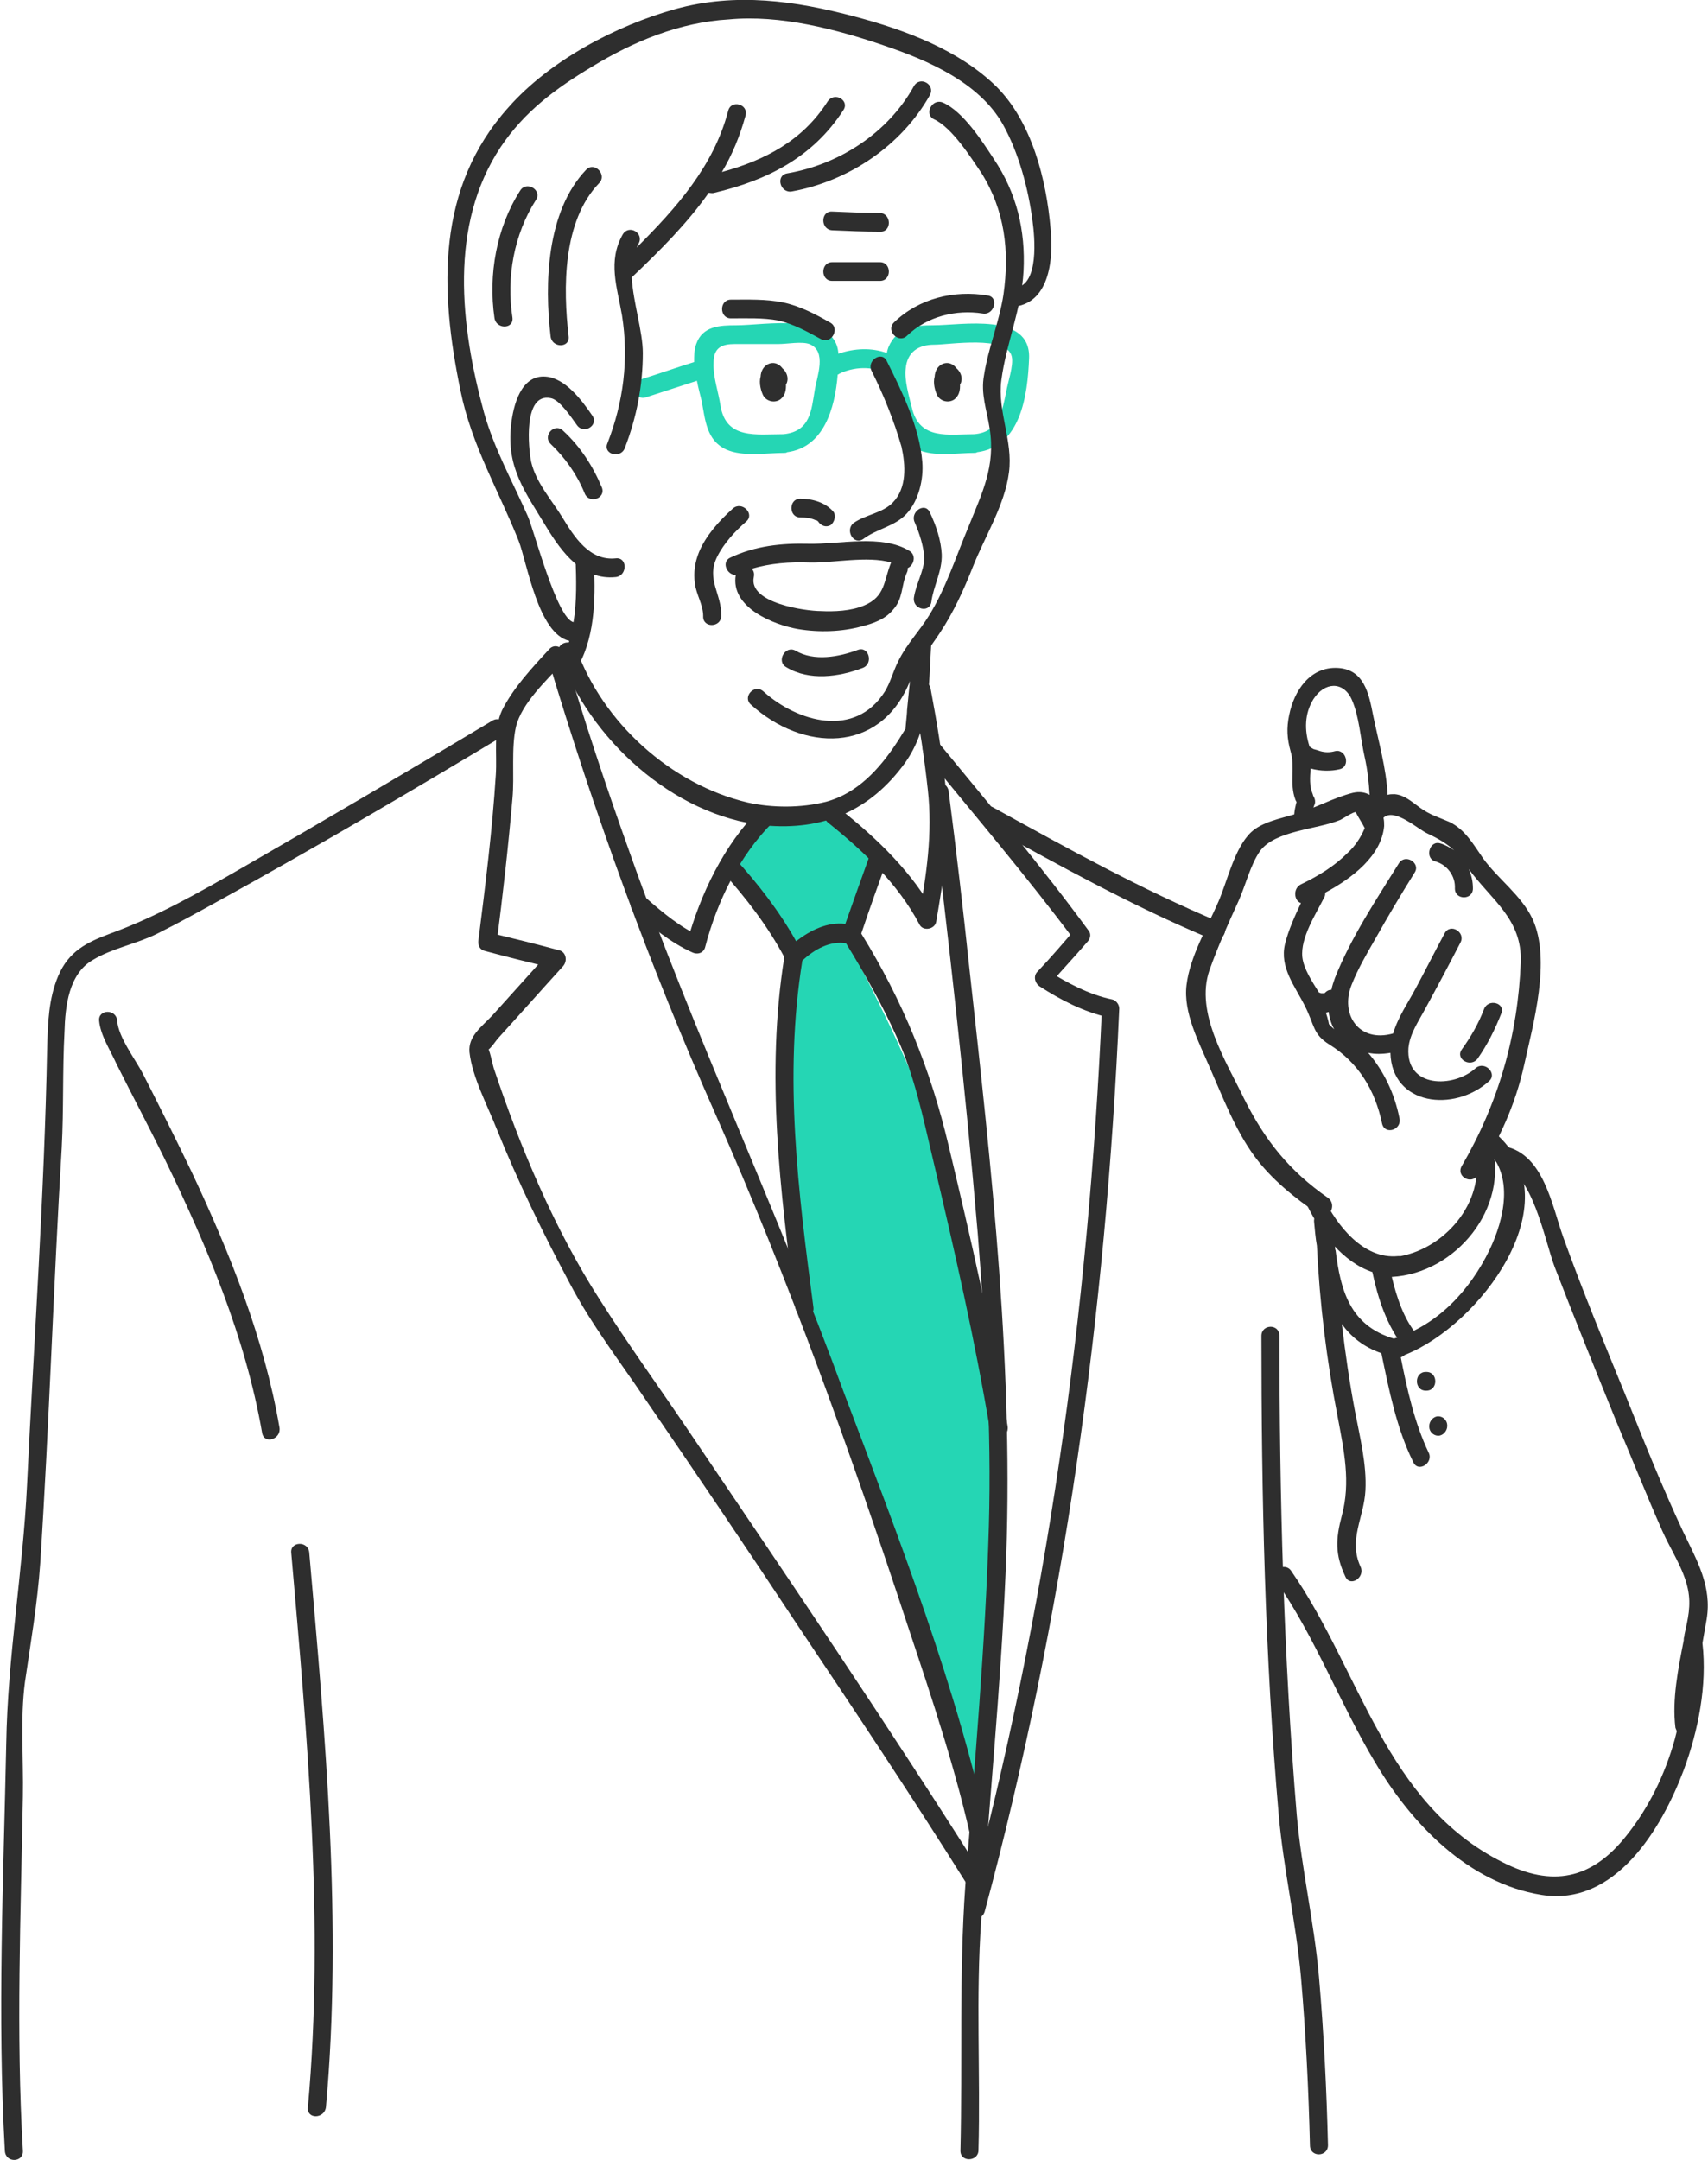 <svg id="Слой_2" xmlns="http://www.w3.org/2000/svg" viewBox="0 0 246.3 311.4"><style>.st0{fill:#25d6b4}.st1{fill:#2e2e2e}</style><path class="st0" d="M109.3 118.4l10.4-.9 6.2 6.8-3.8 11.3s5.1 9.4 9 18.4c3.8 8.9 12.8 43.8 12.8 55.1-.1 11.3-3.5 48.5-3.5 48.5s-1.9-10-5.7-18.2c-3.9-8.2-18.7-51.8-18.7-51.8s-2.4-18.3-3-26.7c-.6-8.4 2.2-24.1.6-25.3-1.5-1.1-7.3-8.9-7.3-8.9-1.4-2.7 3-8.3 3-8.3zM148.4 51.6c.2-6.6-9.7-4.7-13.8-4.7-2.7 0-5.3.3-6.5 3.2-.1.3-.2.6-.2.8-2.2-.8-4.7-.7-7 .1-.4-6.1-10.6-4.1-14.7-4.1-2.4 0-4.9.1-5.8 2.7-.3.8-.3 1.7-.3 2.6-2.6.8-5.1 1.7-7.7 2.5-1.6.5-.9 3.1.7 2.6 2.5-.8 4.9-1.6 7.4-2.4.2 1.1.5 2.1.7 3 .5 2.7.7 5.6 3.5 6.9 2.4 1.1 5.8.5 8.4.5.1 0 .3 0 .4-.1 5.3-.7 6.9-6.3 7.3-11.2.1 0 .1 0 .2-.1 2-1 4.8-1.2 6.9 0 .2 1.4.6 2.9.8 4.1.5 2.7.8 5.5 3.6 6.8 2.4 1.1 5.7.5 8.2.5.1 0 .3 0 .4-.1 6.3-.8 7.3-8.2 7.5-13.6zm-30.9 4.6c-.5 2.9-.6 6-4.5 6.4-3.9 0-8.3.8-9.1-4.1-.3-2-1.1-4.2-1-6.2 0-2.2 1.2-2.7 3.1-2.7h6.3c1.2 0 3.3-.4 4.4 0 2.6 1 1.1 4.7.8 6.6zm23 6.4c-3.7 0-7.9.9-9-3.8-.4-1.6-1.1-4-.9-5.6.2-2.5 1.9-3.5 4.1-3.5 2.2 0 10.5-1.4 11.2 1.7.3 1.3-.6 3.8-.8 5.1-.6 2.8-1 5.8-4.6 6.1z"/><path class="st1" d="M134.7 17.2c-1.5-.7-.3-3.1 1.3-2.4 2.9 1.3 5.6 5.5 7.3 8.1 3.3 4.9 4.6 10.3 4.3 16.2-.3 5.5-2.5 10.4-3.2 15.7-.6 4.5 1.7 8.7 1.1 13.3-.6 4.7-3.5 9.3-5.2 13.6-1.3 3.3-2.8 6.6-4.8 9.6-1.6 2.4-3.3 4.5-4.4 7.2-4.3 10.2-15.3 9.9-22.8 3.1-1.3-1.1.5-3.1 1.8-1.9 4.9 4.4 13.2 6.8 17.5 0 .8-1.3 1.2-2.9 1.9-4.3 1.2-2.5 3.1-4.4 4.5-6.7 2.4-3.9 3.8-8.3 5.6-12.6 2-5 4-8.8 3.1-14.4-.4-2.6-1.3-4.9-.8-7.6.6-3.9 2.2-7.7 2.8-11.6.9-6.3.2-12.2-3.2-17.6-1.5-2.2-4.2-6.5-6.8-7.7zM85.4 59.9c1 1.4-1.2 2.8-2.2 1.4-.8-1.1-2.5-3.7-3.8-3.9-4-.8-3.2 7.3-2.8 9.2.7 3 2.9 5.4 4.5 8 1.7 2.8 3.9 6.3 7.7 5.9 1.7-.2 1.7 2.5 0 2.7-4.8.5-7.8-3.6-10-7.2-3-5-5.8-8.5-5.1-14.7.3-2.8 1.4-7.3 5-7 2.8.2 5.2 3.4 6.7 5.6zM131.8 12.4c.9-1.5 3.1-.2 2.3 1.3-4.1 7.3-11.7 12.4-19.9 13.9-1.7.3-2.4-2.3-.7-2.6 7.6-1.3 14.6-5.9 18.3-12.6z"/><path class="st1" d="M121.6 15.9c-4.4 6.8-11 10.1-18.6 11.9-.3.1-.6 0-.8 0-3.1 4.4-7 8.3-11 12.1l-.1.1c.2 3.6 1.6 7.8 1.6 10.9 0 4.7-.9 9.3-2.6 13.7-.6 1.6-3.2.9-2.5-.7 2.3-5.9 3.1-12.1 2.1-18.4-.7-4.1-2.1-7.8.1-11.7.9-1.5 3.1-.2 2.3 1.3l-.3.6C97.5 30 102.9 24 105 16c.4-1.7 3-1 2.5.7-.8 2.9-1.9 5.6-3.4 8.1 6.2-1.7 11.6-4.5 15.2-10.1 1-1.6 3.3-.2 2.3 1.2zM79.4 64c-1.2-1.2.6-3.1 1.8-1.9 2.5 2.3 4.3 5.1 5.6 8.2.6 1.6-1.9 2.4-2.5.8-1.1-2.7-2.8-5.1-4.9-7.1zM84.5 24.5c1.2-1.3 3.1.7 1.9 1.9-5.3 5.5-5.2 15.2-4.4 22.1.2 1.7-2.4 1.7-2.6 0-.9-7.6-.6-18 5.1-24zM75 27.5c.9-1.5 3.2-.1 2.3 1.3-3.2 5-4.3 11.2-3.4 17 .2 1.7-2.4 1.7-2.6 0-.9-6.2.3-13 3.7-18.3zM125.7 53.5c-.8-1.5 1.5-3 2.2-1.4 2.2 4.4 4.7 9.5 5.1 14.5.2 2.5-.5 5.5-2.2 7.4-1.7 1.9-4.3 2.2-6.3 3.7-1.4 1-2.7-1.3-1.4-2.3 1.7-1.2 4.1-1.4 5.6-2.9 2.1-2.1 1.9-5.4 1.3-8.1-1.1-3.8-2.6-7.5-4.3-10.9zM120.2 73.8c.4.6.1 1.5-.4 1.9-.7.4-1.4.1-1.8-.5.4.5.1.2 0 0-.1-.1-.2-.1 0 0-.1-.1-.2-.2-.4-.2-.6-.3-1.4-.4-2.2-.4-1.7 0-1.7-2.7 0-2.7s3.6.5 4.8 1.9zM113.4 96.2c-1.5-.8-.2-3.2 1.3-2.4 2.7 1.6 6.3.9 9-.1 1.6-.6 2.3 2 .7 2.6-3.4 1.3-7.7 1.9-11-.1zM105.7 73.3c1.3-1.1 3.2.8 1.9 1.9-1.6 1.4-3.2 3.1-4.2 5.1-1.6 3.3.7 5.3.6 8.5 0 1.7-2.7 1.8-2.6 0 0-1.6-1-3.1-1.2-4.7-.2-1.6 0-3 .6-4.5 1-2.4 2.9-4.5 4.9-6.3zM131.9 75.3c-.7-1.5 1.5-3 2.2-1.4.9 1.9 1.6 4 1.7 6 .1 2.4-1.2 4.6-1.5 6.9-.3 1.7-2.8 1-2.5-.7.3-1.9 1.4-3.7 1.5-5.6-.1-1.7-.7-3.6-1.4-5.2z"/><path class="st1" d="M80.6 94.3c-.6-1.6 1.9-2.4 2.5-.8 3.8 10.7 13.7 19.6 24.7 22.2 3.6.8 7.7.8 11.3-.1 4.5-1.2 7.7-4.7 10.2-8.5.3-.4 1.4-2.3 1.3-2-.1.2.2-2 .2-2.7.3-3.3.7-6.5.9-9.8.1-1.7 2.7-1.8 2.6 0-.4 6.2-.1 12.2-3.8 17.4-5 6.9-11.8 9.8-20.3 9C97 117.6 85 106.5 80.6 94.3z"/><path class="st1" d="M146.4 44.2c-1.7.2-1.7-2.5 0-2.7 3.5-.4 2.8-7.4 2.5-9.6-.6-4.7-2-9.9-4.3-14-3.4-6-10.8-9.2-17-11.3-7-2.4-15.1-4.5-22.5-3.8C98 3.2 91.3 6 85.4 9.6c-5.2 3.1-9.8 6.5-13.2 11.6-7.5 11.3-5.8 25.8-2.4 38.3 1.5 5.3 4.1 9.9 6.3 14.9.9 2 4.2 14.8 6.6 15.3.5-3 .4-6.3.3-9.1-.1-1.7 2.5-1.8 2.6 0 .3 4.9.3 10.8-2.1 15.2-.8 1.5-3.1.2-2.3-1.3.4-.6.6-1.3.9-2.1-4.5-1-6.1-11.3-7.3-14.4-2.9-7.3-6.8-13.8-8.4-21.7-3-14.5-3.5-29.2 6.9-40.8 6-6.8 15.5-11.8 24.1-14.2 8.7-2.4 17.3-1.2 25.9 1.1 7.2 1.9 15 4.8 20.4 10.1 5.1 5.1 7.2 13.4 7.8 20.5.4 4 0 10.5-5.1 11.2zM91.4 131.4c-1.3-1.1.5-3.1 1.8-1.9 2.4 2.1 4.9 4.2 7.8 5.5-.6.3-1.3.6-1.9.8 1.9-6.9 5.3-14 10.4-19.1 1.2-1.2 3.1.7 1.9 1.9-4.8 4.8-8 11.4-9.7 17.9-.2.9-1.1 1.2-1.9.8-3.1-1.4-5.9-3.7-8.4-5.9zM119.4 118.6c-1.3-1.1.5-3 1.8-1.9 5.3 4.2 10.5 9.2 13.7 15.2-.8.1-1.6.2-2.4.4 1.1-6.2 2-12.1 1.3-18.4-.5-4.6-1.2-9.2-2.1-13.8-.3-1.7 2.2-2.5 2.5-.8.9 4.8 1.7 9.6 2.2 14.5.7 6.5-.3 12.7-1.4 19.1-.2 1.1-1.9 1.4-2.4.4-3.1-5.9-8.2-10.7-13.2-14.7z"/><path class="st1" d="M112.5 55.4c.2.7-.2 1.5-.9 1.7-.7.2-1.4-.2-1.6-.9-.3-.9-.5-2-.1-2.8.4-.9 1.5-1.4 2.4-.8.8.5 1 1.4 1 2.3.1 1 .1 2-.8 2.7-.9.6-2.1.2-2.5-.7-.4-.9-.6-2.1-.2-2.9.4-.9 1.3-1.5 2.3-1.3 1 .3 1.7 1.4 1.4 2.4-.2.7-.9 1.2-1.6 1-.7-.2-1.2-1-.9-1.6.3.9.7 1.1 1.1.8.1 0 0-.1 0 0l.1.4c0 .3.1 0-.2-.2-.2-.1-.4-.1-.7-.2-.2.3-.4.4-.6.5v-.2-.6-.3c0-.1 0-.1 0 0v-.1c0 .1.1.2.2.3.2.1.4.1.7.2.3-.1.5-.2.7-.5v-.1V54.8c0 .1.1.3.2.6zM137.6 55.4c.2.7-.2 1.5-.9 1.7-.7.2-1.4-.2-1.6-.9-.3-.9-.5-2-.1-2.8.4-.9 1.5-1.4 2.4-.8.8.5 1 1.4 1 2.3.1 1 .1 2-.8 2.7-.9.6-2.1.2-2.5-.7-.4-.9-.6-2.1-.2-2.9.4-.9 1.3-1.5 2.3-1.3 1 .3 1.7 1.4 1.4 2.4-.2.7-.9 1.2-1.6 1-.7-.2-1.2-1-.9-1.6.3.9.7 1.1 1.1.8.1 0 0-.1 0 0l.1.4c0 .3.1 0-.2-.2-.2-.1-.4-.1-.7-.2-.2.3-.4.4-.6.5v-.2-.6-.3c0-.1 0-.1 0 0v-.1c0 .1.1.2.2.3.2.1.4.1.7.2.3-.1.5-.2.7-.5v-.1V54.8c0 .1.1.3.2.6zM105.4 45.9c-1.7 0-1.7-2.7 0-2.7 2.5 0 5-.1 7.5.4 2.4.5 4.7 1.7 6.8 2.9 1.5.8.2 3.2-1.3 2.4-2-1.1-4-2.2-6.2-2.7-2.2-.4-4.5-.3-6.8-.3zM130.8 48.4c-1.2 1.2-3.1-.7-1.9-1.9 3.6-3.5 8.7-4.7 13.5-3.9 1.7.2 1 2.9-.7 2.6-3.8-.6-8 .4-10.9 3.2zM142.8 265.6c.4 1.7-2.2 2.5-2.5.8-2.3-10.8-5.9-21.5-9.4-32-8.2-24.9-17.1-49.8-27.7-73.7-9.5-21.4-17.5-43.4-24.2-65.8.7.2 1.5.4 2.2.6-2.3 2.5-6 5.9-6.8 9.3-.7 3.1-.2 7.1-.5 10.3-.6 7-1.4 14-2.3 21-.3-.5-.6-1.1-.9-1.6 3.3.8 6.6 1.6 9.9 2.5 1 .2 1.3 1.5.6 2.3-3.1 3.4-6.1 6.8-9.2 10.2-.5.5-1.1 1.6-1.8 2-.9.5-.1-1 0-.8.5.9.7 2.3 1 3.3 3.8 11.4 8.8 23.3 15.3 33.4 4 6.3 8.4 12.4 12.6 18.6 14.4 21.3 28.8 42.5 42.5 64.2.9 1.4-1.3 2.9-2.2 1.4-7.9-12.6-16.1-24.9-24.4-37.3-7.2-10.9-14.5-21.7-21.9-32.5-3.7-5.5-7.8-10.8-10.9-16.7-3.9-7.3-7.5-14.7-10.6-22.4-1.3-3.3-3.5-7.4-3.9-11-.2-2.3 1.7-3.6 3.3-5.3 2.7-3 5.5-6.1 8.2-9.1.2.8.4 1.5.6 2.3-3.3-.8-6.6-1.6-9.9-2.5-.8-.2-1-.9-.9-1.6 1-7.9 2-15.9 2.5-23.8.2-3-.4-6.5.9-9.3 1.6-3.2 4.3-6.1 6.8-8.8.7-.8 1.9-.4 2.2.6 2.8 9.6 6 19.2 9.4 28.7 9.3 26.3 21.3 51.6 30.9 77.9 7.9 20.9 16.4 42.6 21.1 64.8z"/><path class="st1" d="M134.2 114.1c-.2-1.7 2.4-1.7 2.6 0 1.1 8.5 2.1 17.1 3 25.6 3.2 29 6.5 58.1 5.2 87.3-.7 16.6-2.4 33.2-3.5 49.8-.8 11.1-.1 22.2-.4 33.2 0 1.7-2.7 1.8-2.6 0 .3-12.7-.2-25.4.7-38.1 1.3-17.3 2.9-34.5 3.4-51.9.4-14.1-.5-28.1-1.6-42.1-1.8-21.2-4.2-42.5-6.8-63.8z"/><path class="st1" d="M133.4 108.8c-1.1-1.3.7-3.3 1.8-1.9 7.4 9 14.9 17.9 21.8 27.3.4.5.2 1.2-.2 1.6-1.8 2.1-3.7 4.1-5.5 6.2l-.3-2.1c2.9 1.8 6 3.5 9.4 4.2.5.1 1 .7 1 1.3-1.9 43.9-8 87.8-19.4 130.2-.5 1.7-3 1-2.5-.7 11.4-42.2 17.5-85.9 19.4-129.5.3.4.7.9 1 1.3-3.6-.8-6.9-2.5-10-4.5-.7-.5-.9-1.5-.3-2.1 1.9-2 3.7-4.1 5.5-6.2-.1.5-.1 1.1-.2 1.6-6.9-9.2-14.3-17.9-21.5-26.7z"/><path class="st1" d="M141.9 118.8c10.7 5.9 21.5 11.9 32.8 16.6 1.6.7 2.8-1.7 1.3-2.4-11.3-4.7-22.1-10.7-32.8-16.6-1.5-.8-2.8 1.6-1.3 2.4zM181.9 192.6c0-1.7 2.6-1.8 2.6 0 0 23 .6 46.2 2.5 69.1.7 7.8 2.5 15.4 3.2 23.3.7 8.1 1.1 16.2 1.3 24.3 0 1.7-2.6 1.8-2.6 0-.2-8.1-.6-16.2-1.3-24.3-.7-7.8-2.5-15.4-3.2-23.3-2-22.9-2.5-46.1-2.5-69.1zM71 103.9c1.5-.9 2.8 1.4 1.4 2.3-13.5 8.1-27.1 16.1-40.9 23.7-2.9 1.6-5.8 3.2-8.8 4.7-3 1.5-6.5 2.1-9.3 3.8-3.5 2-4 6.7-4.1 10.4-.3 5.6-.1 11.1-.4 16.7-1.2 19.9-1.8 39.9-3.1 59.9-.4 5.8-1.4 11.6-2.2 17.1-.7 5.3-.2 11.2-.3 16.5-.3 17-1 34.1 0 51.1.1 1.7-2.5 1.8-2.6 0-1.1-19.5-.2-39.2.2-58.7.2-12.5 2.4-24.8 3-37.3 1-21 2.5-42 2.9-63 .1-3.6.2-7.1 1.6-10.4 1.5-3.5 4-4.8 7.5-6.1 6.6-2.4 12.6-5.8 18.7-9.3 12-6.9 24.2-14.1 36.4-21.4zM142.8 206.4c-2.2-13.2-5.2-26.3-8.3-39.4-1.4-5.9-2.6-11.8-5.1-17.3-2.1-4.7-4.7-9.3-7.4-13.7-2.3-.4-4.6.9-6.3 2.5-2.7 16.7-.6 33.3 1.6 50 .2 1.7-2.4 1.7-2.6 0-2.2-16.8-4.3-33.6-1.6-50.5-2.4-4.5-5.5-8.5-8.9-12.3-1.1-1.2.7-3.2 1.8-1.9 3.3 3.6 6.4 7.6 8.8 11.9 2.1-1.6 4.5-2.8 7.1-2.5 1.2-3.4 2.4-6.8 3.6-10.1.6-1.6 3.1-.9 2.5.7-1.3 3.6-2.6 7.2-3.8 10.8 6 9.7 10 19.6 12.6 30.6 3.2 13.4 6.3 26.8 8.5 40.4.3 1.8-2.2 2.5-2.5.8zM120 40.5c-1.7 0-1.7-2.7 0-2.7h6.9c1.7 0 1.7 2.7 0 2.7H120zM120 33.2c-1.7-.1-1.7-2.8 0-2.7 2.3.1 4.6.2 6.9.2 1.7.1 1.7 2.8 0 2.7-2.3 0-4.6-.1-6.9-.2z"/><path class="st1" d="M14.3 147.2c-.2-1.7 2.5-1.8 2.6 0 .2 2.4 2.6 5.5 3.7 7.6 2.4 4.7 4.8 9.5 7.1 14.3 5.5 11.7 10.4 23.9 12.6 36.7.3 1.7-2.2 2.5-2.5.8-2.4-13.8-7.9-26.8-14-39.4-2.3-4.7-4.7-9.2-7-13.8-.9-2-2.3-4.1-2.5-6.2zM42 223.9c-.2-1.7 2.5-1.8 2.6 0 2.3 26.3 4.8 53.5 2.4 79.9-.2 1.7-2.8 1.8-2.6 0 2.4-26.3-.1-53.6-2.4-79.9zM131.1 79.4c-3.9-2.4-10.2-.9-14.5-1-3.9-.1-7.7.3-11.3 2-1.3.6-.5 2.5.8 2.5-.8 4.7 5.5 7.2 9 7.8 3 .5 6.3.4 9.2-.4 1.6-.4 3.3-1 4.4-2.3 1.6-1.7 1.2-3.5 2.1-5.5.1-.2.1-.4.1-.6.9-.4 1.3-1.9.2-2.5zm-6.5 7.9c-1.9.8-4.3.9-6.3.8-2 0-10.4-1.1-9.6-4.9.1-.5 0-.9-.3-1.2 2.7-.8 5.5-1 8.3-.9 3.3.1 8.4-1 11.8 0-1.1 2.7-.8 4.9-3.9 6.2zM187.1 115.2c-.3.9-.5 1.9-.5 2.9 0 1.7 2.6 1.7 2.6 0 0-.8.1-1.5.4-2.2.2-.7-.3-1.5-.9-1.6-.8-.3-1.4.2-1.6.9z"/><path class="st1" d="M221 132.5c-1.6-3.4-5-5.8-7.1-8.7-1.4-2-2.6-4.2-4.9-5.3-1.6-.7-2.8-1-4.3-2.1-1.1-.8-2.2-1.8-3.6-1.9-.4 0-.7 0-1 .1-.2-3.9-1.3-7.6-2.1-11.5-.6-3.1-1.3-6.6-5.1-6.8-4-.2-6.3 3.3-7 6.8-.4 1.9-.3 3.4.2 5.2.7 2.3-.2 4.6.7 7 .6 1.6 3.1.9 2.5-.8-.5-1.2-.4-2.4-.3-3.7 1.4.4 3 .4 4.2.1 1.6-.4.9-3-.7-2.6-.7.2-1.4.2-2.1 0-.3-.1-.6-.2-1-.3-.2-.1-.5-.3-.6-.4v-.1c-.7-2.2-.7-4.6.6-6.7 1.6-2.5 4.3-2.6 5.5 0 1.1 2.4 1.3 5.8 1.9 8.4.4 1.8.6 3.6.7 5.4-.7-.4-1.5-.5-2.4-.3-2.8.7-5.6 2.3-8.4 3.1-2 .6-4.7 1.1-6.3 2.6-2.4 2.3-3.4 7-4.7 10-1.6 3.7-4.1 7.9-4.6 12-.5 4 1.8 8.3 3.3 11.8 1.9 4.3 3.7 9.1 6.5 12.9 2.4 3.3 5.9 6.1 9.3 8.4 1.4 1 2.7-1.4 1.3-2.4-5.6-3.9-9.1-8.3-12.1-14.3-2.6-5.4-7.1-12.4-5-18.5 1.2-3.4 2.7-6.7 4.2-10 1-2.2 1.7-5.2 3.1-7.2 2.2-3 8.3-3.1 11.6-4.5.4-.2 1.9-1.2 2.2-1.1.4.8.9 1.5 1.3 2.3-.6 1.4-1.4 2.6-2.5 3.6-1.9 1.9-4.2 3.3-6.7 4.5-1.2.6-1 2.4 0 2.7-.9 1.9-1.8 3.9-2.3 5.9-.8 3.4 1.4 6 2.9 9 1.4 2.8 1.1 4 3.5 5.5 4.2 2.6 6.6 6.6 7.6 11.4.4 1.7 2.9.9 2.5-.8-.7-3.5-2.2-6.7-4.5-9.4 1 .2 2 .2 3.2 0 .2 7.6 9.2 8.6 14.2 4.1 1.3-1.1-.6-3-1.9-1.9-3.2 2.9-10.1 2.9-9.7-2.9.2-2.1 1.5-3.9 2.5-5.8 1.7-3.1 3.4-6.3 5-9.4.8-1.5-1.5-2.9-2.3-1.3-1.4 2.6-2.7 5.2-4.1 7.8-1.1 2.1-2.6 4.2-3.3 6.6-4.9 1.4-7.7-2.7-6-7 .9-2.3 2.2-4.5 3.4-6.6 1.8-3.2 3.7-6.4 5.7-9.6.9-1.4-1.4-2.8-2.3-1.3-3.3 5.3-6.9 10.7-9.2 16.5-.2.6-.4 1.1-.5 1.7-.3 0-.6.1-.9.4l-.1.1h-.1-.1-.2-.1c-.1 0-.2-.1-.3-.1-1-1.6-2.2-3.4-2.4-5.1-.3-2.8 2-6.3 3.2-8.7.1-.2.1-.4.1-.6 3.9-2.1 8.1-5.3 8.5-9.6 0-.4 0-.8-.1-1.2 1.6-1.5 5 1.7 6.4 2.3 1.7.8 2.8 1.5 3.8 2.4-.6-.4-1.3-.8-2-1-1.6-.5-2.3 2.2-.7 2.6 1.7.5 2.9 2.1 2.8 3.9 0 1.7 2.6 1.7 2.6 0 0-1-.2-1.9-.6-2.8 3.3 4.5 7.7 7.2 7.5 13.4-.4 10.5-3.2 20.3-8.5 29.4-.9 1.5 1.4 2.8 2.3 1.3 3.1-5.2 5.4-10 6.7-15.9 1.3-5.9 3.9-15.1 1.2-21zm-29.4 15.1c.1.2-.1-.7-.4-1.6.1 0 .3-.1.4-.1.1.9.4 1.8.8 2.5-.3-.3-.6-.5-.8-.8z"/><path class="st1" d="M214 145.5c-.8 2.1-1.9 4-3.2 5.8-1 1.4 1.3 2.7 2.3 1.3 1.4-2 2.5-4.2 3.4-6.5.6-1.5-1.9-2.2-2.5-.6zM200.7 184.1c.7 2.9 1.7 6 3.6 8.3 1.1 1.3-.7 3.3-1.8 1.9-2.5-3.1-3.8-7.1-4.6-10.9-4.2-1.4-7.4-5.6-9.3-9.4-.7-1.5 1.5-3 2.2-1.4 2 4.1 5.8 9 10.8 8.5h.4c6.8-1.3 12.5-8.4 10.6-15.4-.4-1.7 2.1-2.4 2.5-.8 2.6 9.3-5.2 18.7-14.4 19.2zM205.6 200.5c-1.7 0-1.7-2.7 0-2.7h.1c1.7 0 1.7 2.7 0 2.7h-.1zM206.1 205.6c0-.7.6-1.4 1.3-1.4.7 0 1.3.6 1.3 1.3v.1c0 .7-.6 1.4-1.3 1.4-.7 0-1.3-.6-1.3-1.3v-.1z"/><path class="st1" d="M202 195.7c.9 4.6 2 9.5 4 13.7.8 1.5-1.5 3-2.2 1.4-2.4-4.8-3.5-10.4-4.6-15.7-2.6-.9-4.4-2.4-5.7-4.2.5 4.2 1.1 8.4 1.9 12.6.7 3.7 1.7 7.6 1.5 11.4-.2 3.9-2.5 7.1-.7 11 .7 1.5-1.5 3-2.2 1.4-1.5-3.2-1.4-5.4-.5-8.8 1.3-4.8.3-9.4-.6-14.2-1.6-8.2-2.6-16.4-3-24.7-.2-1.1-.3-2.3-.4-3.4-.2-1.7 2.4-1.7 2.6 0l.3 3c0 .1.1.3.1.4 0 .2 0 .5.1.7.7 5.6 2 10.8 8.4 12.7 6.3-1.9 11-7 13.8-12.8 2.1-4.4 3.6-10.7-.5-14.5-1.2-1.2.6-3.1 1.8-1.9 10.4 9.8-2.7 27.2-13.4 31.5-.1 0-.4.3-.7.4z"/><path class="st1" d="M246.1 233.5c-.2 1.1-.4 2.3-.6 3.4.7 6.1-.6 12.6-2.7 18.3-3.2 8.5-9.9 19.7-20.5 18-10.6-1.7-18.8-10.3-24-19.1-5.1-8.5-8.6-18-14.3-26.2-1-1.4 1.3-2.8 2.2-1.4 10 14.4 13.5 33.5 30.5 42 7.1 3.6 12.8 2.5 17.8-3.8 3.3-4.1 5.6-8.9 7-13.9l.3-1.2c-.1-.2-.1-.3-.2-.5-.5-4.1.4-8.5 1.2-12.6 0-.2 0-.4.1-.6v-.2c.5-2.3 1-4.2.5-6.6-.6-2.9-2.5-5.7-3.7-8.4-2.3-5.2-4.4-10.5-6.6-15.7-3-7.4-6-14.8-8.9-22.3-1.5-4-3.2-13.7-7.8-14.8-1.6-.4-1-3 .7-2.6 5.5 1.2 6.7 8.5 8.3 13 2.8 7.8 6 15.5 9.1 23.1 2.6 6.5 5.2 13 8.2 19.4 2 4.2 4.2 7.9 3.4 12.7z"/></svg>